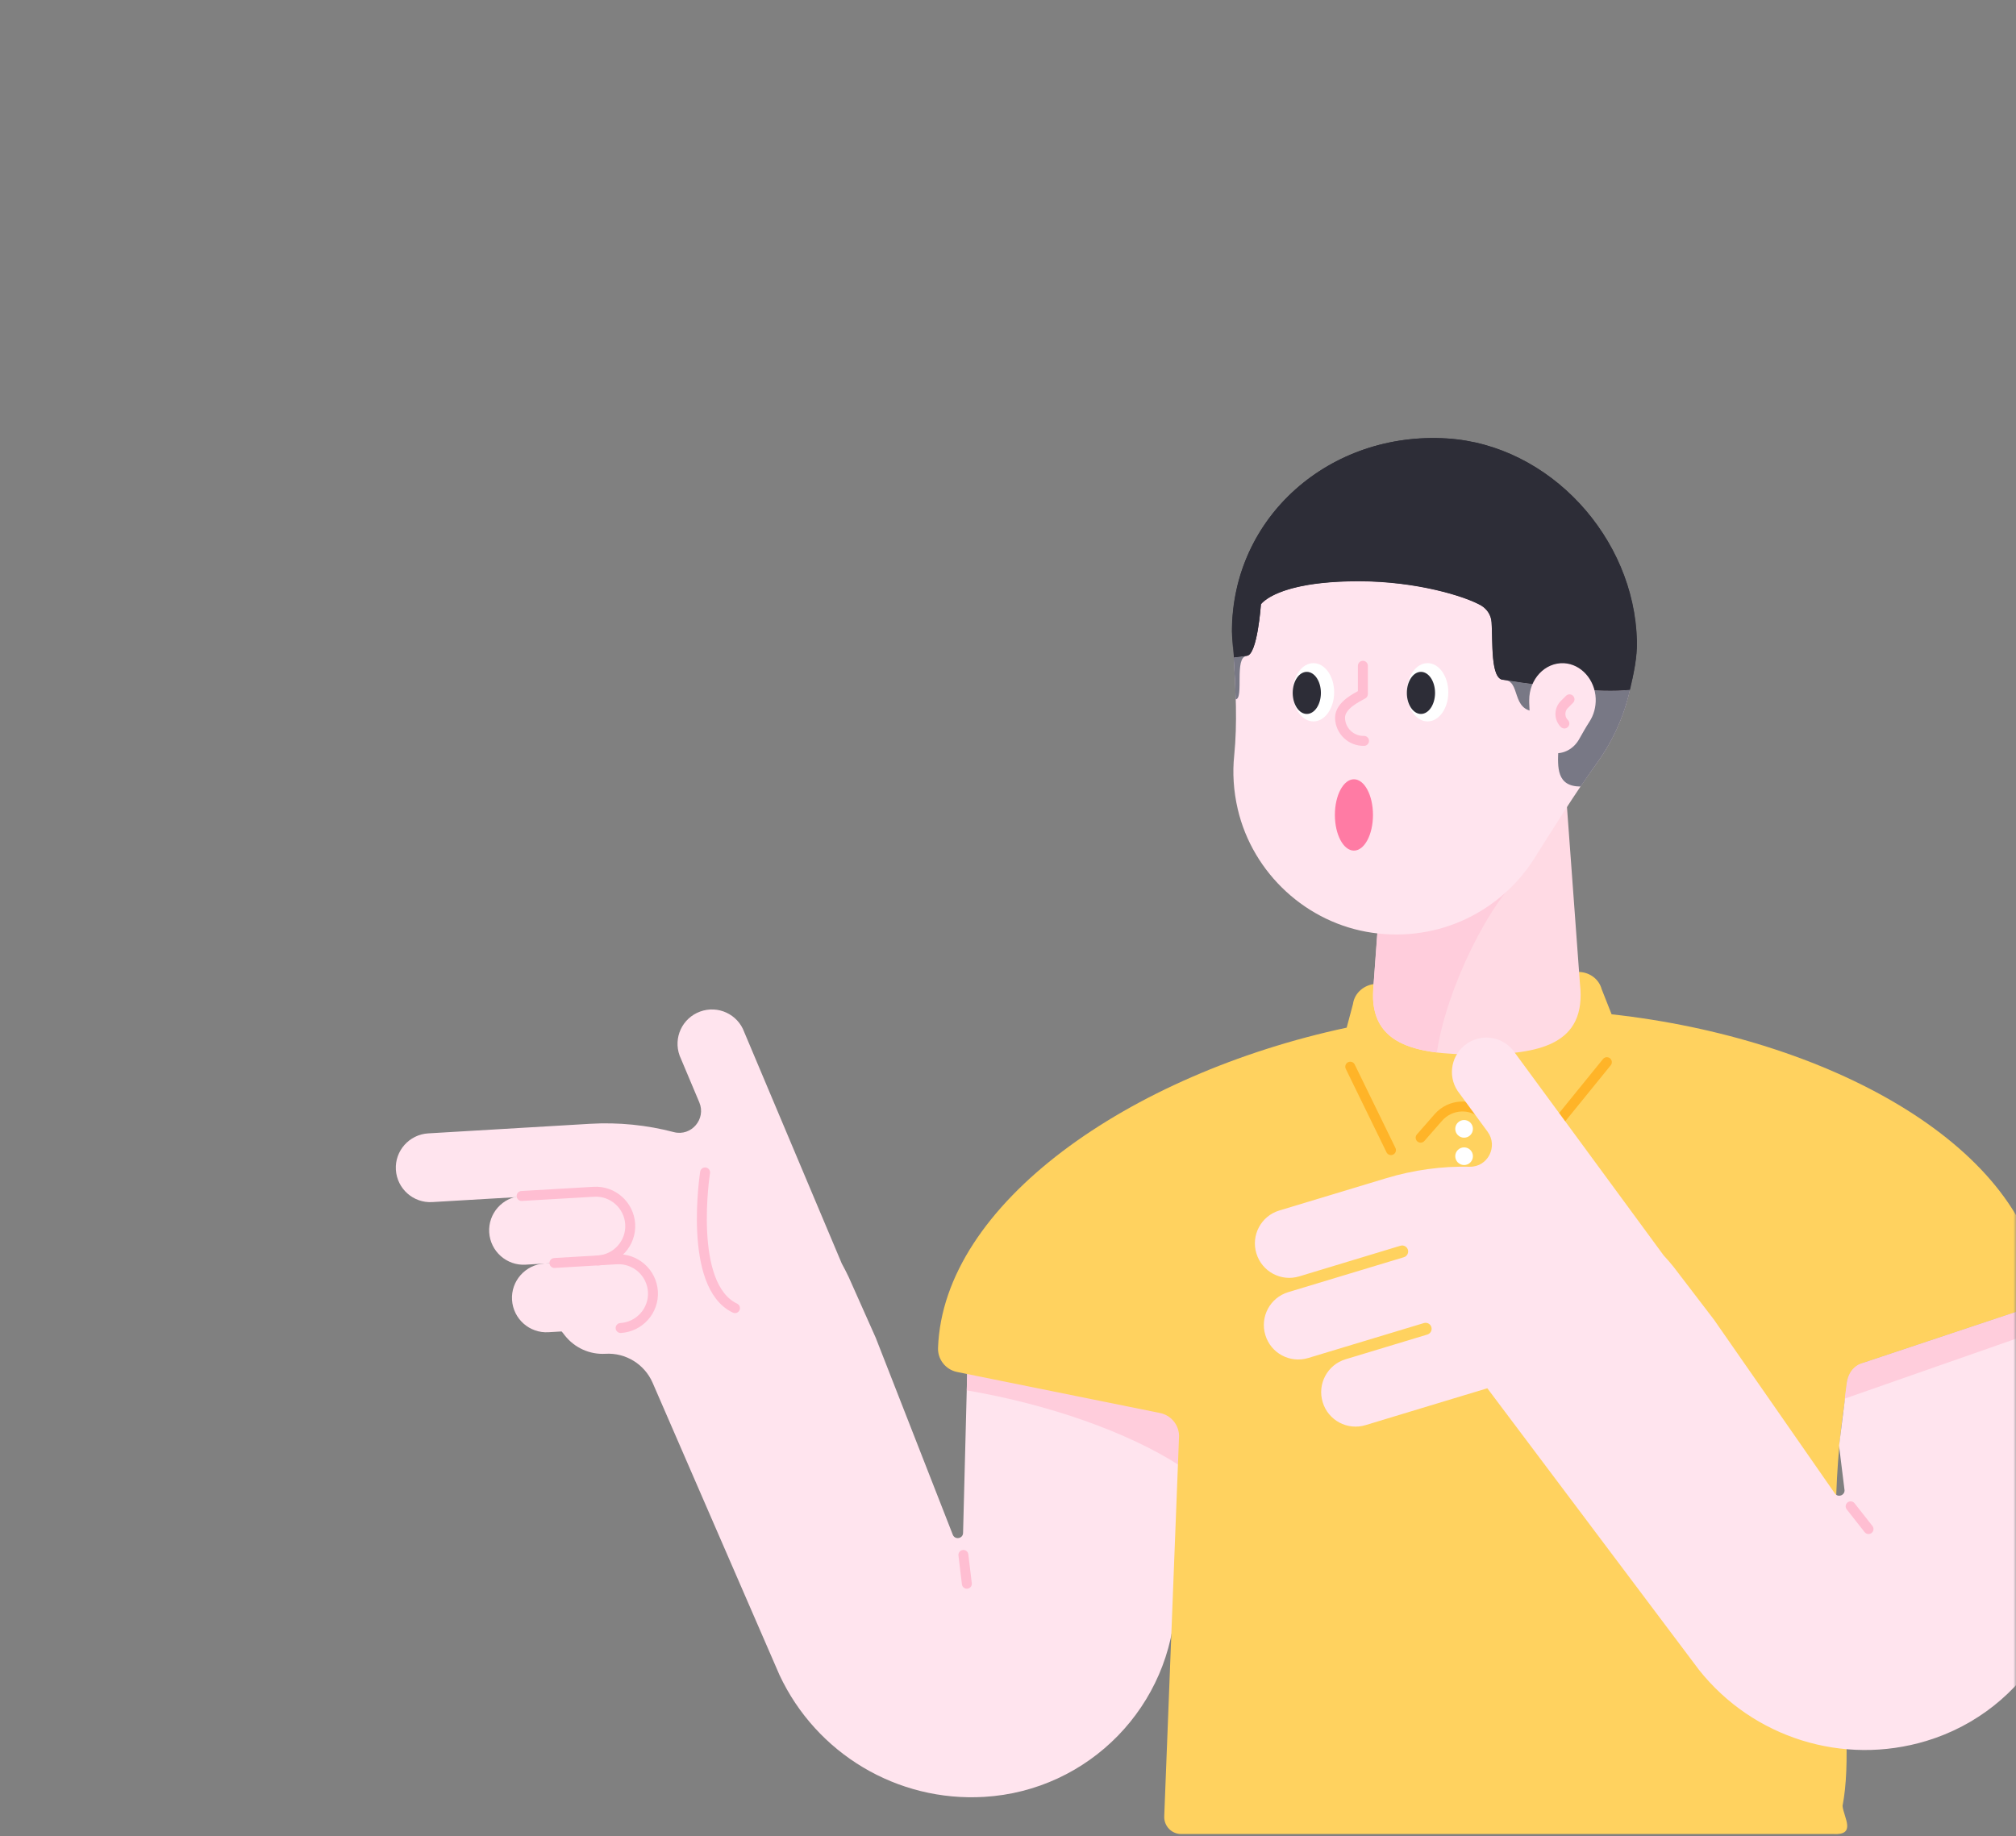 <svg width="382" height="348" viewBox="0 0 382 348" fill="none" xmlns="http://www.w3.org/2000/svg">
<rect x="0" y="0" width="382" height="348" fill="#808080" stroke="none"/>
<mask id="mask0" mask-type="alpha" maskUnits="userSpaceOnUse" x="0" y="0" width="382" height="348">
<path d="M382 324C382 337.255 371.255 348 358 348L24 348C10.745 348 2.95782e-05 337.255 2.84194e-05 324L2.19259e-06 24C1.03382e-06 10.745 10.745 1.93855e-06 24 7.79773e-07L358 -2.84194e-05C371.255 -2.95782e-05 382 10.745 382 24L382 324Z" fill="#3C6EE6"/>
</mask>
<g mask="url(#mask0)">
<path d="M106.671 226.341L81.91 227.796C78.322 228.016 75.231 225.264 75.012 221.676C74.793 218.088 77.544 214.997 81.133 214.778L111.794 212.964C117.236 212.645 122.599 213.203 127.683 214.539C130.992 215.396 133.843 212.047 132.507 208.897L128.779 200.046C127.543 196.657 129.278 192.928 132.667 191.692C136.056 190.456 139.784 192.191 141.02 195.58L159.501 239.439C159.959 240.276 160.398 241.133 160.816 242.011L165.94 253.514L180.553 290.873C180.991 291.85 182.467 291.571 182.487 290.495L183.484 251.739L224.332 254.869L222.737 303.294C222.079 323.21 206.37 339.338 186.474 340.514C170.027 341.491 154.676 332.32 147.699 317.408L123.656 262.026C122.121 258.518 118.572 256.325 114.745 256.544C111.754 256.723 108.883 255.427 107.029 253.075L102.883 247.792L110.458 242.15L106.671 226.341Z" fill="#FFE4EE"/>
<path d="M113.271 238.861L99.595 239.658C96.006 239.878 92.916 237.127 92.697 233.538C92.478 229.95 95.229 226.86 98.817 226.64L112.493 225.843C116.082 225.624 119.172 228.375 119.391 231.963C119.61 235.552 116.879 238.642 113.271 238.861Z" fill="#FFE4EE"/>
<path d="M117.596 251.66L103.92 252.457C100.331 252.677 97.241 249.925 97.022 246.337C96.803 242.748 99.554 239.658 103.142 239.439L116.818 238.642C120.407 238.422 123.497 241.174 123.716 244.762C123.916 248.37 121.184 251.46 117.596 251.66Z" fill="#FFE4EE"/>
<path d="M183.505 251.739L224.354 254.869L223.597 277.775C213.748 271.396 198.617 266.093 183.187 263.481L183.505 251.739Z" fill="#FFCDDC"/>
<path d="M98.837 226.64L112.513 225.843C116.102 225.624 119.191 228.375 119.411 231.963C119.63 235.552 116.879 238.642 113.29 238.861" stroke="#FFBED2" stroke-width="1.884" stroke-miterlimit="10" stroke-linecap="round" stroke-linejoin="round"/>
<path d="M105.057 239.339L116.819 238.642C120.407 238.422 123.497 241.174 123.717 244.762C123.936 248.35 121.185 251.44 117.596 251.66" stroke="#FFBED2" stroke-width="1.884" stroke-miterlimit="10" stroke-linecap="round" stroke-linejoin="round"/>
<path d="M133.604 222.174C133.604 222.174 130.235 243.625 139.266 247.892" stroke="#FFBED2" stroke-width="1.884" stroke-miterlimit="10" stroke-linecap="round" stroke-linejoin="round"/>
<path d="M182.547 294.661L183.205 300.124" stroke="#FFBED2" stroke-width="1.884" stroke-miterlimit="10" stroke-linecap="round" stroke-linejoin="round"/>
<path d="M223.415 272.054C223.355 269.96 221.86 268.186 219.807 267.767L181.351 259.992C179.197 259.554 177.662 257.62 177.742 255.427C178.719 228.135 213.906 203.574 255.173 194.742L256.369 190.257C256.648 188.183 258.463 186.589 260.676 186.449L298.773 184.196C300.986 184.057 302.959 185.432 303.498 187.466L305.372 192.21C346.34 196.736 382.663 216.692 386.73 243.127C387.069 245.28 385.773 247.373 383.7 248.071L352.999 258.298C351.324 258.856 350.168 260.331 349.968 262.026L349.629 265.116C344.526 297.592 352.261 326.1 349.131 342.228C349.37 344.461 351.842 347.83 347.317 347.551H223.814C222 347.551 220.545 346.036 220.604 344.222L223.415 272.054Z" fill="#FFD25F"/>
<path d="M277.422 215.595C278.347 215.595 279.096 214.846 279.096 213.921C279.096 212.996 278.347 212.246 277.422 212.246C276.497 212.246 275.747 212.996 275.747 213.921C275.747 214.846 276.497 215.595 277.422 215.595Z" fill="white"/>
<path d="M277.422 220.779C278.347 220.779 279.096 220.029 279.096 219.104C279.096 218.179 278.347 217.43 277.422 217.43C276.497 217.43 275.747 218.179 275.747 219.104C275.747 220.029 276.497 220.779 277.422 220.779Z" fill="white"/>
<path d="M255.851 202.139L263.566 217.948" stroke="#FFB428" stroke-width="1.884" stroke-miterlimit="10" stroke-linecap="round" stroke-linejoin="round"/>
<path d="M269.188 215.596L272.557 211.748C274.77 209.236 278.597 208.977 281.109 211.19L288.545 217.709C289.363 218.447 290.639 218.347 291.316 217.49L304.474 201.282" stroke="#FFB428" stroke-width="1.884" stroke-miterlimit="10" stroke-linecap="round" stroke-linejoin="round"/>
<path d="M296.381 145.641H263.287L260.297 186.37C258.941 198.052 268.072 199.826 279.834 199.826C291.596 199.826 300.727 198.052 299.371 186.37L296.381 145.641Z" fill="#FFDAE4"/>
<path d="M288.824 165.377C282.565 170.341 274.112 187.047 272.258 199.447C265.4 198.61 260.556 196.118 260.177 189.44C260.197 188.184 260.217 187.147 260.256 186.609C260.256 186.529 260.276 186.469 260.276 186.389L261.732 166.374L288.824 165.377Z" fill="#FFCDDC"/>
<path d="M233.702 122.416C233.702 100.785 251.764 83.381 273.614 84.438C293.011 85.375 308.881 101.343 309.718 120.741C310.097 129.652 307.405 137.906 302.621 144.544C298.374 150.426 294.567 156.606 290.679 162.746C284.459 172.554 272.856 178.595 260.038 176.761C247.637 174.987 237.39 165.537 234.539 153.356C233.722 149.847 233.523 146.418 233.862 143.169C234.48 137.009 234.141 130.809 233.782 124.609C233.722 123.871 233.702 123.153 233.702 122.416Z" fill="#FFE4EE"/>
<path d="M270.504 136.709C272.673 136.709 274.431 134.237 274.431 131.187C274.431 128.137 272.673 125.665 270.504 125.665C268.335 125.665 266.576 128.137 266.576 131.187C266.576 134.237 268.335 136.709 270.504 136.709Z" fill="white"/>
<path d="M269.248 135.294C270.723 135.294 271.919 133.509 271.919 131.307C271.919 129.104 270.723 127.319 269.248 127.319C267.772 127.319 266.576 129.104 266.576 131.307C266.576 133.509 267.772 135.294 269.248 135.294Z" fill="#2D2D37"/>
<path d="M248.874 136.709C251.043 136.709 252.801 134.237 252.801 131.187C252.801 128.137 251.043 125.665 248.874 125.665C246.705 125.665 244.946 128.137 244.946 131.187C244.946 134.237 246.705 136.709 248.874 136.709Z" fill="white"/>
<path d="M247.619 135.294C249.094 135.294 250.29 133.509 250.29 131.307C250.29 129.104 249.094 127.319 247.619 127.319C246.143 127.319 244.947 129.104 244.947 131.307C244.947 133.509 246.143 135.294 247.619 135.294Z" fill="#2D2D37"/>
<path d="M236.214 124.289L233.762 124.608C233.921 127.24 234.061 129.871 234.14 132.523C235.755 132.463 233.821 124.468 236.214 124.329" fill="#787885"/>
<path d="M284.917 128.855C288.286 128.855 286.193 134.816 291.117 134.816C300.168 134.816 290.399 149.05 299.51 149.05C300.527 147.535 301.583 146.02 302.64 144.544C305.571 140.477 307.724 135.793 308.86 130.729C302.879 131.307 294.187 130.25 284.917 128.835" fill="#787885"/>
<path d="M233.702 122.415C233.702 100.605 252.063 83.082 274.152 84.457C293.629 85.673 309.259 101.921 309.737 121.438C309.817 124.628 309.498 127.738 308.82 130.729C309.498 127.758 310.216 124.648 310.136 121.438C309.658 101.921 293.629 84.318 274.152 83.102C252.043 81.726 233.423 97.894 233.423 119.704C233.423 120.442 233.722 123.851 233.762 124.568C233.762 124.568 233.762 124.568 233.762 124.588C233.762 124.588 233.762 124.588 233.762 124.568C233.722 123.871 233.702 123.153 233.702 122.415Z" fill="#2D2D37"/>
<path d="M279.295 113.425C276.325 111.69 268.41 108.819 257.466 108.819C241.796 108.819 240.281 113.205 240.281 113.205C240.281 113.205 240.261 113.285 240.241 113.405C242.235 112.109 246.979 110.155 257.466 110.155C268.41 110.155 277.681 113.026 280.651 114.76C280.671 114.78 280.691 114.78 280.691 114.8C280.332 114.222 279.874 113.763 279.295 113.425Z" fill="#2D2D37"/>
<path d="M282.625 117.929C282.885 121.498 282.366 128.834 284.898 128.834C294.168 130.25 302.86 131.307 308.841 130.728C309.499 127.758 309.838 124.648 309.758 121.438C309.28 101.921 293.65 85.653 274.172 84.457C252.064 83.082 233.723 100.605 233.723 122.415C233.723 123.153 233.743 123.87 233.782 124.588C233.782 124.588 233.782 124.588 233.782 124.608L236.234 124.289C238.268 124.169 238.926 114.52 238.926 114.52C238.926 114.52 239.245 114.042 240.242 113.404C240.262 113.284 240.281 113.205 240.281 113.205C240.281 113.205 241.797 108.819 257.466 108.819C268.411 108.819 276.326 111.69 279.296 113.424C279.874 113.763 280.353 114.221 280.692 114.78C281.808 115.457 282.546 116.614 282.625 117.929Z" fill="#2D2D37"/>
<path d="M238.925 114.501C238.925 114.501 241.796 110.115 257.466 110.115C268.41 110.115 277.681 112.985 280.651 114.72C281.807 115.398 282.545 116.574 282.645 117.91C282.904 121.478 282.385 128.815 284.917 128.815C294.188 130.23 302.879 131.287 308.86 130.708C309.538 127.738 310.256 124.628 310.176 121.418C309.698 101.901 293.669 84.298 274.192 83.082C252.083 81.706 233.463 97.874 233.463 119.684C233.463 120.422 233.762 123.831 233.802 124.548C233.802 124.548 233.802 124.548 233.802 124.568L236.254 124.249C238.248 124.15 238.925 114.501 238.925 114.501Z" fill="#2D2D37"/>
<path d="M289.761 132.682C289.761 128.695 292.751 125.485 296.379 125.685C299.589 125.864 302.221 128.795 302.36 132.363C302.42 133.998 301.981 135.513 301.184 136.749C300.486 137.826 299.848 138.962 299.21 140.098C298.174 141.912 296.26 143.009 294.127 142.69C292.073 142.371 290.379 140.617 289.9 138.384C289.761 137.746 289.741 137.108 289.781 136.51C289.88 135.373 289.821 134.237 289.761 133.101C289.761 132.941 289.761 132.802 289.761 132.682Z" fill="#FFE4EE"/>
<path d="M348.473 273.988L349.49 282.221C349.709 283.278 348.354 283.896 347.696 283.039L324.789 250.105L317.134 240.097C316.536 239.339 315.898 238.622 315.24 237.904L287.071 199.547C285.077 196.537 281.03 195.72 278.04 197.713C275.029 199.707 274.212 203.754 276.205 206.744L281.887 214.479C283.901 217.23 281.927 221.158 278.498 221.098C273.235 220.978 267.892 221.696 262.669 223.271L242.414 229.391C238.965 230.428 237.012 234.076 238.068 237.525C239.105 240.974 242.753 242.928 246.202 241.871L265.36 236.07C265.959 235.89 266.596 236.229 266.776 236.827C266.955 237.426 266.616 238.063 266.018 238.243L244.109 244.862C240.66 245.898 238.706 249.547 239.763 252.995C240.799 256.444 244.448 258.398 247.897 257.341L269.806 250.723C270.404 250.543 271.042 250.882 271.222 251.48C271.401 252.078 271.062 252.716 270.464 252.896L254.974 257.581C251.525 258.617 249.571 262.266 250.628 265.715C251.664 269.163 255.313 271.117 258.762 270.061L275.348 265.037L281.827 263.083L321.938 316.451C332.186 329.35 349.271 334.673 365.02 329.908C384.079 324.147 395.621 304.809 391.634 285.292L383.72 248.071L353.018 258.298C353.018 258.298 350.367 258.817 349.948 262.246C349.53 265.675 348.473 273.988 348.473 273.988Z" fill="#FFE4EE"/>
<path d="M350.666 285.451L354.055 289.757" stroke="#FFBED2" stroke-width="1.884" stroke-miterlimit="10" stroke-linecap="round" stroke-linejoin="round"/>
<path d="M256.549 147.674C254.555 147.674 252.94 150.704 252.94 154.432C252.94 158.16 254.555 161.19 256.549 161.19C258.543 161.19 260.157 158.16 260.157 154.432C260.157 150.704 258.543 147.674 256.549 147.674Z" fill="#FF7BA4"/>
<path d="M297.398 132.522L296.421 133.499C295.425 134.496 295.425 136.111 296.421 137.108" stroke="#FFBED2" stroke-width="1.884" stroke-miterlimit="10" stroke-linecap="round" stroke-linejoin="round"/>
<path d="M258.463 140.397C256.011 140.457 253.978 138.523 253.918 136.071C253.858 133.619 257.287 132.084 258.244 131.526V126.163" stroke="#FFBED2" stroke-width="1.884" stroke-miterlimit="10" stroke-linecap="round" stroke-linejoin="round"/>
<path d="M383.719 248.052L352.978 258.299C352.978 258.299 350.307 258.817 349.908 262.246C349.829 262.984 349.709 263.961 349.569 265.037L384.716 252.737L383.719 248.052Z" fill="#FFCDDC"/>
</g>
</svg>
